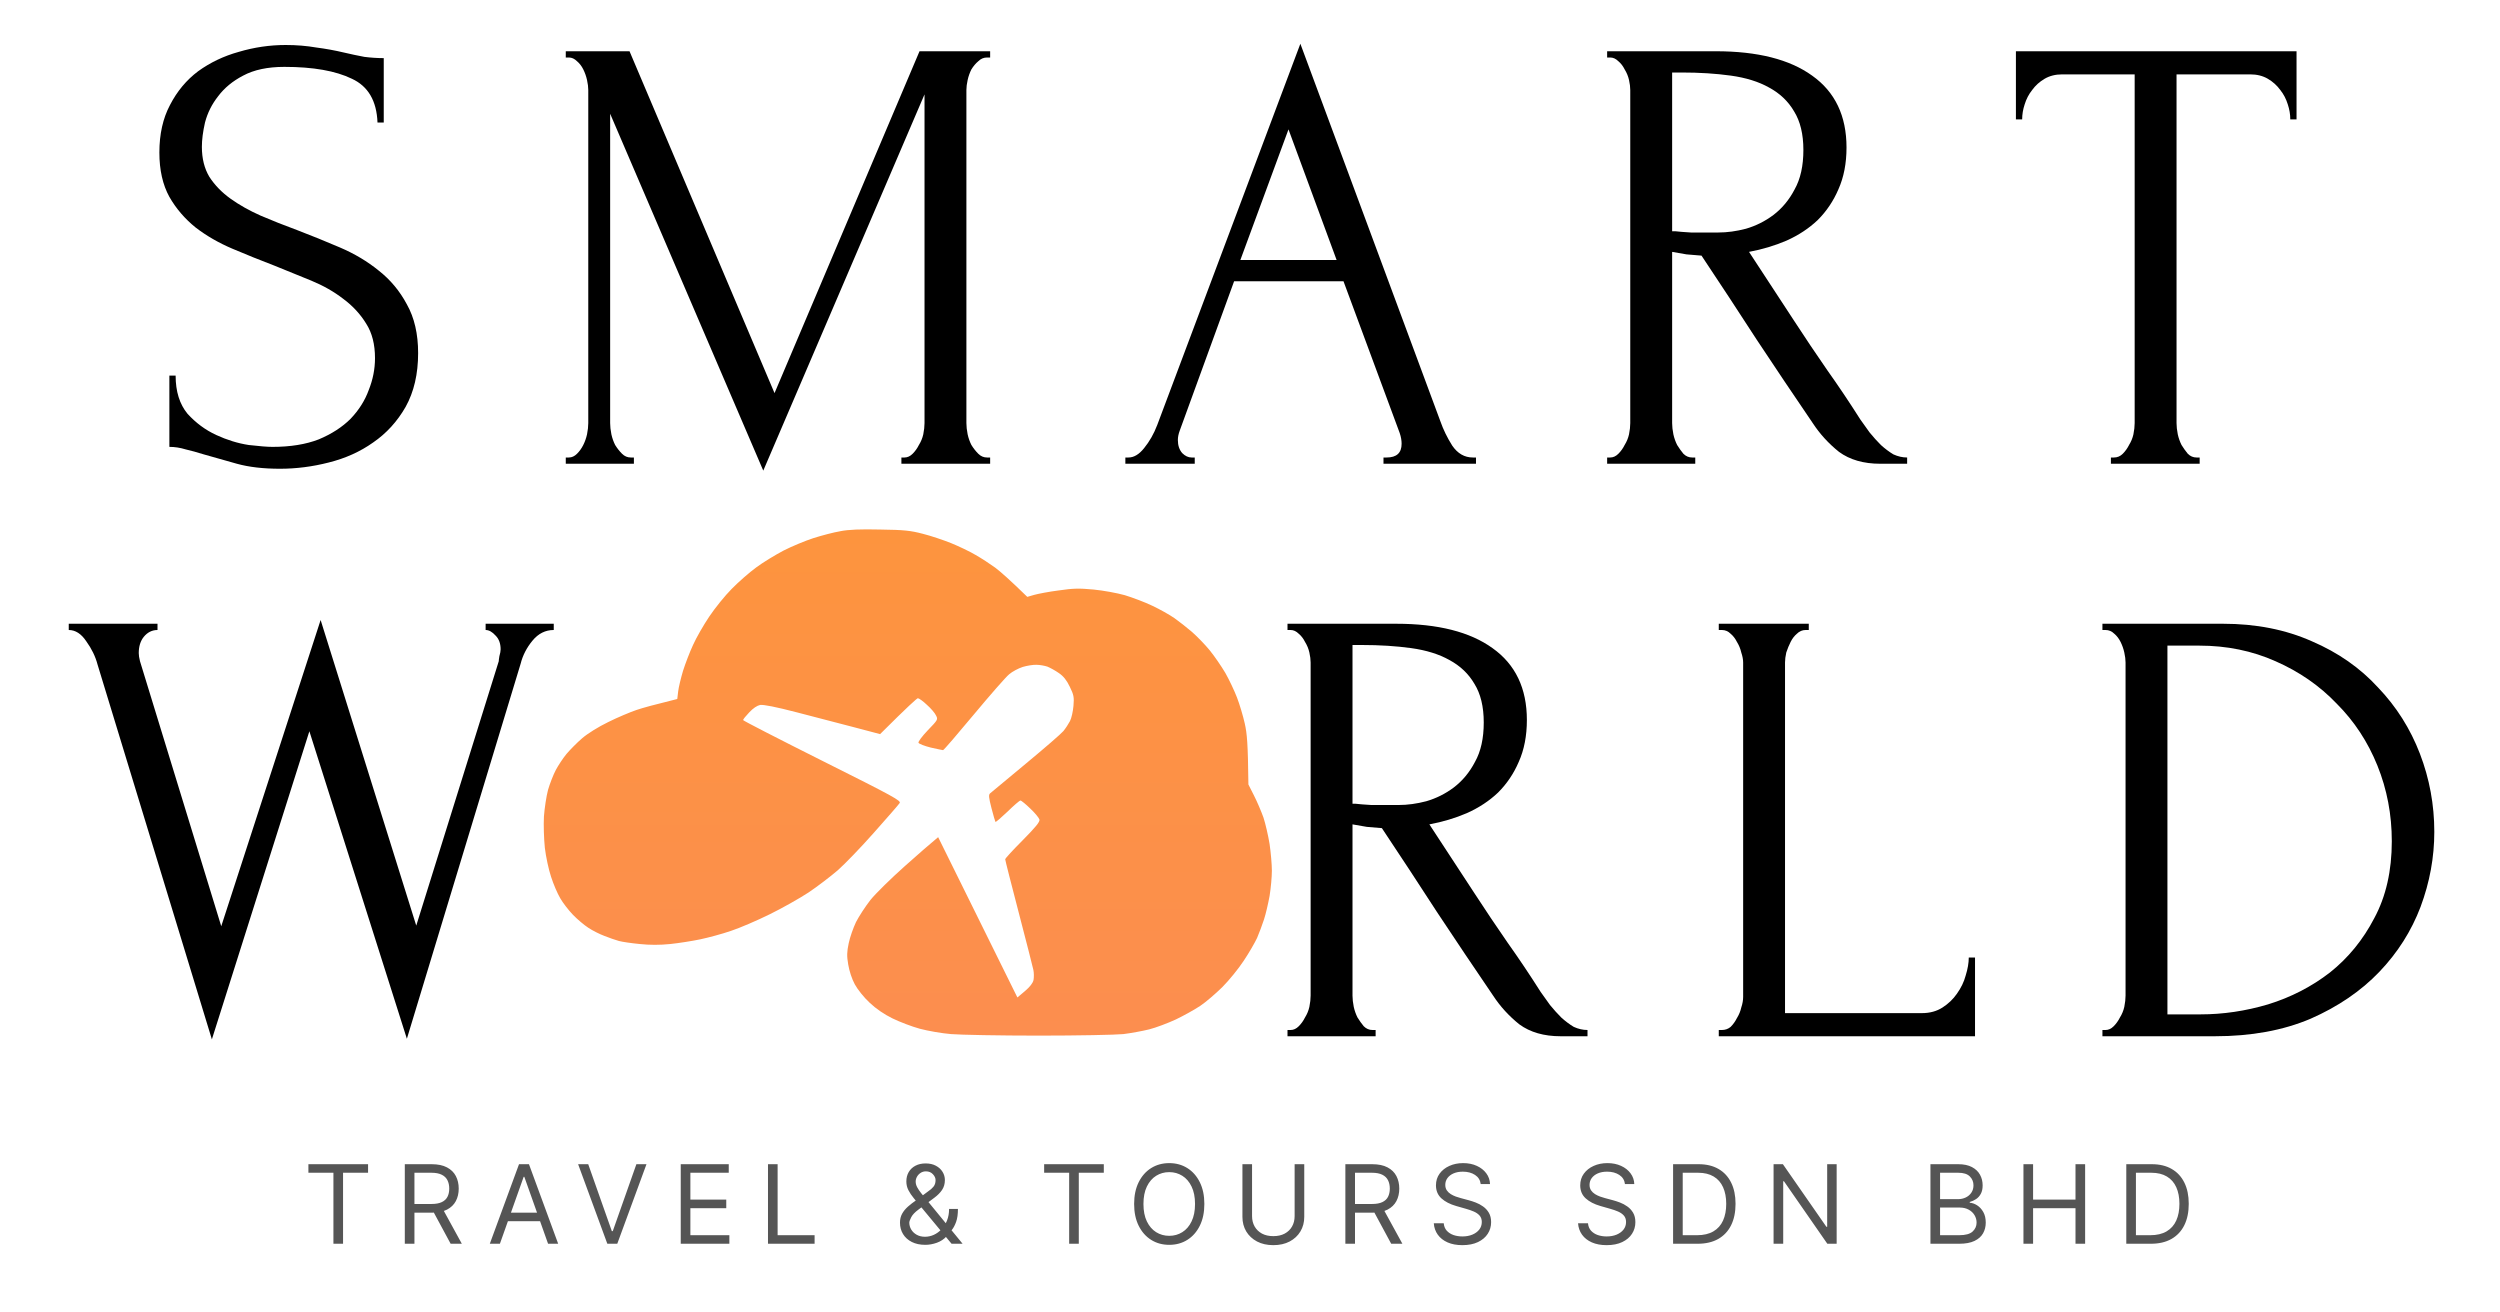 <svg width="800" height="420" viewBox="0 0 800 420" fill="none" xmlns="http://www.w3.org/2000/svg">
<path d="M702.892 146.4H703.892V148.4H675.492V146.4H676.492C677.559 146.4 678.492 146 679.292 145.2C680.092 144.4 680.759 143.467 681.292 142.4C681.959 141.333 682.426 140.2 682.692 139C682.959 137.667 683.092 136.467 683.092 135.4V23.8H659.892C657.759 23.8 655.892 24.267 654.292 25.2C652.692 26.133 651.359 27.333 650.292 28.8C649.226 30.133 648.426 31.667 647.892 33.4C647.359 35 647.092 36.6 647.092 38.2H645.092V16.4H734.892V38.2H732.892C732.892 36.6 732.626 35 732.092 33.4C731.559 31.667 730.759 30.133 729.692 28.8C728.626 27.333 727.292 26.133 725.692 25.2C724.092 24.267 722.226 23.8 720.092 23.8H696.492V135.4C696.492 136.467 696.626 137.667 696.892 139C697.159 140.2 697.559 141.333 698.092 142.4C698.759 143.467 699.426 144.4 700.092 145.2C700.892 146 701.826 146.4 702.892 146.4Z" fill="black"/>
<path d="M541.484 146.4H542.484V148.4H514.284V146.4H515.284C516.218 146.4 517.084 146 517.884 145.2C518.684 144.4 519.351 143.467 519.884 142.4C520.551 141.333 521.018 140.2 521.284 139C521.551 137.667 521.684 136.467 521.684 135.4V28.8C521.684 27.867 521.551 26.8 521.284 25.6C521.018 24.4 520.551 23.267 519.884 22.2C519.351 21.133 518.684 20.267 517.884 19.6C517.084 18.8 516.218 18.4 515.284 18.4H514.284V16.4H549.084C562.418 16.4 572.684 19 579.884 24.2C587.218 29.4 590.884 37.067 590.884 47.2C590.884 52.267 590.018 56.733 588.284 60.6C586.684 64.333 584.484 67.6 581.684 70.4C578.884 73.067 575.551 75.267 571.684 77C567.951 78.6 563.951 79.8 559.684 80.6L574.084 102.6C577.551 107.933 581.084 113.2 584.684 118.4C588.284 123.467 591.818 128.733 595.284 134.2C596.218 135.533 597.218 136.933 598.284 138.4C599.484 139.867 600.684 141.2 601.884 142.4C603.218 143.6 604.551 144.6 605.884 145.4C607.351 146.067 608.818 146.4 610.284 146.4V148.4H601.684C596.351 148.4 591.951 147.133 588.484 144.6C585.151 141.933 582.351 138.867 580.084 135.4C574.084 126.6 568.084 117.667 562.084 108.6C556.218 99.533 550.351 90.6 544.484 81.8C543.018 81.667 541.418 81.533 539.684 81.4C538.084 81.133 536.551 80.867 535.084 80.6V135.4C535.084 136.467 535.218 137.667 535.484 139C535.751 140.2 536.151 141.333 536.684 142.4C537.351 143.467 538.018 144.4 538.684 145.2C539.484 146 540.418 146.4 541.484 146.4ZM535.084 23.2V74H536.084C537.151 74.133 538.818 74.267 541.084 74.4C543.484 74.4 546.418 74.4 549.884 74.4C552.684 74.4 555.618 74 558.684 73.2C561.884 72.267 564.818 70.8 567.484 68.8C570.284 66.667 572.551 63.933 574.284 60.6C576.151 57.267 577.084 53.067 577.084 48C577.084 42.933 576.084 38.8 574.084 35.6C572.218 32.4 569.551 29.867 566.084 28C562.751 26.133 558.684 24.867 553.884 24.2C549.084 23.533 543.818 23.2 538.084 23.2H535.084Z" fill="black"/>
<path d="M442.716 146.4H443.716C446.916 146.4 448.516 144.933 448.516 142C448.516 140.933 448.316 139.8 447.916 138.6L429.916 90H394.916L377.516 137.8C377.116 138.867 376.916 139.867 376.916 140.8C376.916 142.533 377.382 143.933 378.316 145C379.249 145.933 380.249 146.4 381.316 146.4H382.316V148.4H360.116V146.4H361.116C362.849 146.4 364.516 145.4 366.116 143.4C367.849 141.267 369.249 138.8 370.316 136L416.116 14L460.916 134.8C461.849 137.467 463.116 140.067 464.716 142.6C466.449 145.133 468.649 146.4 471.316 146.4H472.316V148.4H442.716V146.4ZM396.916 83.2H427.716L412.316 41.4L396.916 83.2Z" fill="black"/>
<path d="M288.447 146.4H289.447C290.38 146.4 291.247 146 292.047 145.2C292.847 144.4 293.513 143.467 294.047 142.4C294.713 141.333 295.18 140.2 295.447 139C295.713 137.667 295.847 136.467 295.847 135.4V30.2L244.247 150.6L195.247 36.4V135.4C195.247 136.467 195.38 137.667 195.647 139C195.913 140.2 196.313 141.333 196.847 142.4C197.513 143.467 198.247 144.4 199.047 145.2C199.847 146 200.78 146.4 201.847 146.4H202.847V148.4H181.047V146.4H182.047C182.98 146.4 183.847 146 184.647 145.2C185.447 144.4 186.113 143.467 186.647 142.4C187.18 141.333 187.58 140.2 187.847 139C188.113 137.667 188.247 136.467 188.247 135.4V28.8C188.247 27.867 188.113 26.8 187.847 25.6C187.58 24.4 187.18 23.267 186.647 22.2C186.113 21.133 185.447 20.267 184.647 19.6C183.847 18.8 182.98 18.4 182.047 18.4H181.047V16.4H201.447L247.847 125.8L294.247 16.4H316.847V18.4H315.847C314.78 18.4 313.847 18.8 313.047 19.6C312.247 20.267 311.513 21.133 310.847 22.2C310.313 23.267 309.913 24.4 309.647 25.6C309.38 26.8 309.247 27.867 309.247 28.8V135.4C309.247 136.467 309.38 137.667 309.647 139C309.913 140.2 310.313 141.333 310.847 142.4C311.513 143.467 312.247 144.4 313.047 145.2C313.847 146 314.78 146.4 315.847 146.4H316.847V148.4H288.447V146.4Z" fill="black"/>
<path d="M133.8 113C133.8 119.667 132.467 125.4 129.8 130.2C127.133 134.867 123.667 138.667 119.4 141.6C115.267 144.533 110.533 146.667 105.2 148C100 149.333 94.8 150 89.6 150C84.267 150 79.667 149.467 75.8 148.4C71.933 147.333 68.4 146.333 65.2 145.4C63.067 144.733 61.133 144.2 59.4 143.8C57.667 143.267 55.933 143 54.2 143V120.2H56.2C56.2 125.267 57.467 129.333 60 132.4C62.667 135.333 65.733 137.6 69.2 139.2C72.667 140.8 76.133 141.867 79.6 142.4C83.067 142.8 85.6 143 87.2 143C92.933 143 97.867 142.2 102 140.6C106.133 138.867 109.533 136.667 112.2 134C114.867 131.2 116.8 128.133 118 124.8C119.333 121.467 120 118.067 120 114.6C120 110.2 119.067 106.533 117.2 103.6C115.333 100.533 112.867 97.867 109.8 95.6C106.867 93.333 103.467 91.4 99.6 89.8C95.733 88.2 91.8 86.6 87.8 85C83.267 83.267 78.8 81.467 74.4 79.6C70 77.733 66.067 75.467 62.6 72.8C59.133 70 56.333 66.733 54.2 63C52.067 59.133 51 54.4 51 48.8C51 42.933 52.133 37.867 54.4 33.6C56.667 29.2 59.667 25.6 63.4 22.8C67.267 20 71.6 17.933 76.4 16.6C81.333 15.133 86.333 14.4 91.4 14.4C94.867 14.4 98.133 14.667 101.2 15.2C104.267 15.6 107.2 16.133 110 16.8C112.267 17.333 114.467 17.8 116.6 18.2C118.733 18.467 120.8 18.6 122.8 18.6V39.2H120.8C120.533 32.267 117.8 27.6 112.6 25.2C107.4 22.667 100.2 21.4 91 21.4C85.667 21.4 81.267 22.333 77.8 24.2C74.467 25.933 71.8 28.133 69.8 30.8C67.8 33.333 66.4 36.133 65.6 39.2C64.933 42.133 64.6 44.733 64.6 47C64.6 50.733 65.4 53.933 67 56.6C68.733 59.267 71 61.6 73.8 63.6C76.6 65.6 79.8 67.4 83.4 69C87.133 70.6 91 72.133 95 73.6C99.533 75.333 104.133 77.2 108.8 79.2C113.467 81.2 117.6 83.667 121.2 86.6C124.933 89.533 127.933 93.133 130.2 97.4C132.6 101.667 133.8 106.867 133.8 113Z" fill="black"/>
<path d="M672.777 329.6H673.777C674.71 329.6 675.577 329.2 676.377 328.4C677.177 327.6 677.843 326.667 678.377 325.6C679.043 324.533 679.51 323.4 679.777 322.2C680.043 320.867 680.177 319.667 680.177 318.6V212C680.177 211.067 680.043 210 679.777 208.8C679.51 207.6 679.11 206.467 678.577 205.4C678.043 204.333 677.377 203.467 676.577 202.8C675.777 202 674.843 201.6 673.777 201.6H672.777V199.6H711.377C721.91 199.6 731.377 201.467 739.777 205.2C748.177 208.8 755.243 213.733 760.977 220C766.843 226.133 771.31 233.2 774.377 241.2C777.443 249.2 778.977 257.533 778.977 266.2C778.977 274.333 777.51 282.333 774.577 290.2C771.643 297.933 767.243 304.867 761.377 311C755.51 317.133 748.177 322.133 739.377 326C730.577 329.733 720.377 331.6 708.777 331.6H672.777V329.6ZM765.377 269.2C765.377 260.667 763.843 252.6 760.777 245C757.71 237.4 753.377 230.8 747.777 225.2C742.31 219.467 735.777 214.933 728.177 211.6C720.71 208.267 712.577 206.6 703.777 206.6H693.577V324.6H704.177C711.377 324.6 718.577 323.533 725.777 321.4C733.11 319.133 739.71 315.733 745.577 311.2C751.443 306.533 756.177 300.733 759.777 293.8C763.51 286.867 765.377 278.667 765.377 269.2Z" fill="black"/>
<path d="M550.008 329.6H551.008C552.074 329.6 553.008 329.267 553.808 328.6C554.608 327.8 555.274 326.867 555.808 325.8C556.474 324.733 556.941 323.6 557.208 322.4C557.608 321.2 557.808 320.067 557.808 319V212C557.808 211.067 557.608 210 557.208 208.8C556.941 207.6 556.474 206.467 555.808 205.4C555.274 204.333 554.608 203.467 553.808 202.8C553.008 202 552.074 201.6 551.008 201.6H550.008V199.6H578.808V201.6H577.808C576.741 201.6 575.808 202 575.008 202.8C574.208 203.467 573.541 204.333 573.008 205.4C572.474 206.467 572.008 207.6 571.608 208.8C571.341 210 571.208 211.067 571.208 212V324.2H615.008C617.541 324.2 619.741 323.6 621.608 322.4C623.474 321.2 625.008 319.733 626.208 318C627.541 316.133 628.474 314.2 629.008 312.2C629.674 310.067 630.008 308.133 630.008 306.4H632.008V331.6H550.008V329.6Z" fill="black"/>
<path d="M439.2 329.6H440.2V331.6H412V329.6H413C413.933 329.6 414.8 329.2 415.6 328.4C416.4 327.6 417.067 326.667 417.6 325.6C418.267 324.533 418.733 323.4 419 322.2C419.267 320.867 419.4 319.667 419.4 318.6V212C419.4 211.067 419.267 210 419 208.8C418.733 207.6 418.267 206.467 417.6 205.4C417.067 204.333 416.4 203.467 415.6 202.8C414.8 202 413.933 201.6 413 201.6H412V199.6H446.8C460.133 199.6 470.4 202.2 477.6 207.4C484.933 212.6 488.6 220.267 488.6 230.4C488.6 235.467 487.733 239.933 486 243.8C484.4 247.533 482.2 250.8 479.4 253.6C476.6 256.267 473.267 258.467 469.4 260.2C465.667 261.8 461.667 263 457.4 263.8L471.8 285.8C475.267 291.133 478.8 296.4 482.4 301.6C486 306.667 489.533 311.933 493 317.4C493.933 318.733 494.933 320.133 496 321.6C497.2 323.067 498.4 324.4 499.6 325.6C500.933 326.8 502.267 327.8 503.6 328.6C505.067 329.267 506.533 329.6 508 329.6V331.6H499.4C494.067 331.6 489.667 330.333 486.2 327.8C482.867 325.133 480.067 322.067 477.8 318.6C471.8 309.8 465.8 300.867 459.8 291.8C453.933 282.733 448.067 273.8 442.2 265C440.733 264.867 439.133 264.733 437.4 264.6C435.8 264.333 434.267 264.067 432.8 263.8V318.6C432.8 319.667 432.933 320.867 433.2 322.2C433.467 323.4 433.867 324.533 434.4 325.6C435.067 326.667 435.733 327.6 436.4 328.4C437.2 329.2 438.133 329.6 439.2 329.6ZM432.8 206.4V257.2H433.8C434.867 257.333 436.533 257.467 438.8 257.6C441.2 257.6 444.133 257.6 447.6 257.6C450.4 257.6 453.333 257.2 456.4 256.4C459.6 255.467 462.533 254 465.2 252C468 249.867 470.267 247.133 472 243.8C473.867 240.467 474.8 236.267 474.8 231.2C474.8 226.133 473.8 222 471.8 218.8C469.933 215.6 467.267 213.067 463.8 211.2C460.467 209.333 456.4 208.067 451.6 207.4C446.8 206.733 441.533 206.4 435.8 206.4H432.8Z" fill="black"/>
<path d="M177.2 201.6C174.533 201.6 172.267 202.733 170.4 205C168.533 207.267 167.267 209.733 166.6 212.4L130.2 332.4L99 234L67.8 332.6L31.2 212.6C30.533 210.067 29.333 207.6 27.6 205.2C26 202.8 24.133 201.6 22 201.6V199.6H50.4V201.6C48.667 201.6 47.2 202.333 46 203.8C44.933 205.133 44.4 206.867 44.4 209C44.4 209.667 44.533 210.533 44.8 211.6L70.8 296.4L102.6 198.4L133.2 296.2L159.6 211.6C159.6 211.333 159.667 210.8 159.8 210C160.067 209.067 160.2 208.333 160.2 207.8C160.2 205.933 159.667 204.467 158.6 203.4C157.533 202.2 156.467 201.6 155.4 201.6V199.6H177.2V201.6Z" fill="black"/>
<path d="M268.902 169.991C266.805 170.333 262.953 171.359 260.32 172.189C257.735 173.02 253.395 174.827 250.713 176.195C248.031 177.612 244.082 180.006 241.936 181.618C239.79 183.181 236.279 186.259 234.134 188.457C231.988 190.607 228.77 194.613 226.966 197.3C225.161 199.986 222.821 204.041 221.797 206.337C220.724 208.633 219.31 212.346 218.578 214.642C217.896 216.938 217.164 219.918 217.018 221.237L216.725 223.68C209.411 225.488 205.656 226.513 203.657 227.197C201.657 227.881 197.561 229.591 194.636 231.057C191.515 232.571 188.052 234.721 186.297 236.235C184.639 237.652 182.396 239.948 181.274 241.267C180.153 242.635 178.641 244.931 177.861 246.396C177.081 247.862 175.959 250.744 175.374 252.747C174.838 254.75 174.252 258.61 174.057 261.296C173.911 264.032 174.057 268.429 174.35 271.311C174.691 274.145 175.569 278.297 176.349 280.593C177.081 282.889 178.397 285.967 179.275 287.433C180.104 288.898 181.957 291.292 183.322 292.709C184.737 294.174 186.931 296.031 188.296 296.91C189.613 297.789 191.954 298.962 193.416 299.499C194.879 300.085 196.976 300.818 198.049 301.111C199.122 301.405 202.145 301.844 204.73 302.088C207.948 302.43 211.118 302.43 214.482 302.088C217.262 301.795 221.602 301.111 224.137 300.574C226.673 300.037 231.062 298.864 233.89 297.887C236.718 296.959 242.277 294.565 246.325 292.562C250.323 290.608 255.931 287.433 258.759 285.576C261.588 283.671 265.733 280.496 268.024 278.541C270.316 276.539 275.583 271.067 279.728 266.377C283.872 261.687 287.579 257.486 287.871 256.997C288.456 256.265 286.213 254.995 263.148 243.465C249.202 236.479 237.791 230.617 237.791 230.422C237.791 230.177 238.669 229.103 239.742 227.979C241.009 226.611 242.277 225.781 243.253 225.585C244.325 225.439 248.178 226.171 255.102 227.979C260.759 229.445 269 231.594 273.486 232.767L281.629 234.916C290.553 226.025 293.43 223.436 293.723 223.436C294.064 223.436 295.381 224.364 296.6 225.536C297.868 226.66 299.184 228.174 299.526 228.956C300.208 230.226 300.111 230.373 296.892 233.695C294.991 235.698 293.771 237.359 293.918 237.701C294.113 238.043 295.868 238.727 297.819 239.215C299.818 239.655 301.574 240.046 301.769 240.046C302.012 240.046 306.401 234.916 311.57 228.712C316.788 222.459 321.859 216.645 322.932 215.766C323.956 214.886 325.907 213.861 327.272 213.421C328.589 213.03 330.588 212.688 331.661 212.737C332.733 212.737 334.294 213.03 335.172 213.323C336.001 213.665 337.658 214.545 338.829 215.375C340.34 216.401 341.364 217.72 342.34 219.772C343.608 222.361 343.754 223.094 343.51 225.878C343.364 227.637 342.876 229.835 342.389 230.764C341.901 231.692 340.974 233.109 340.292 233.939C339.609 234.77 334.196 239.459 328.296 244.345C322.347 249.279 317.227 253.578 316.837 253.871C316.3 254.359 316.398 255.141 317.275 258.61C317.861 260.906 318.446 262.86 318.543 263.006C318.641 263.153 320.396 261.638 322.396 259.733C324.395 257.779 326.248 256.167 326.54 256.167C326.833 256.167 328.247 257.339 329.71 258.756C331.173 260.124 332.49 261.736 332.636 262.274C332.782 263.006 331.417 264.667 327.272 268.869C324.2 271.946 321.664 274.682 321.664 274.975C321.664 275.268 323.615 282.938 326.004 292.074C328.393 301.209 330.49 309.465 330.685 310.393C330.88 311.322 330.88 312.787 330.734 313.569C330.539 314.546 329.613 315.767 328.003 317.135L325.565 319.187L300.208 267.892C298.111 269.601 293.918 273.265 289.529 277.174C285.14 281.082 280.215 285.918 278.557 287.97C276.948 290.022 274.851 293.246 273.925 295.054C273.047 296.91 271.974 299.939 271.584 301.844C270.999 304.629 270.95 305.899 271.438 308.684C271.779 310.735 272.608 313.276 273.535 314.986C274.412 316.598 276.46 319.187 278.265 320.848C280.313 322.802 282.897 324.561 285.579 325.88C287.871 327.003 291.821 328.518 294.357 329.202C296.892 329.886 301.379 330.667 304.353 330.911C307.279 331.156 319.909 331.4 332.392 331.4C344.875 331.4 357.018 331.156 359.456 330.911C361.845 330.618 365.6 329.934 367.745 329.397C369.891 328.86 373.743 327.394 376.279 326.222C378.815 325 382.326 323.046 384.081 321.874C385.837 320.701 388.958 318.014 391.103 315.914C393.2 313.813 396.321 310.003 397.979 307.462C399.685 304.922 401.587 301.6 402.27 300.134C402.904 298.669 403.879 296.031 404.464 294.272C405.049 292.513 405.83 289.094 406.269 286.7C406.659 284.306 407 280.642 407 278.639C407 276.636 406.659 272.777 406.269 270.09C405.83 267.403 404.952 263.593 404.318 261.638C403.635 259.733 402.27 256.509 401.295 254.604L399.49 251.037C399.344 237.896 399.052 234.721 398.32 231.496C397.784 229.103 396.662 225.341 395.833 223.191C395.004 221.042 393.346 217.525 392.127 215.375C390.859 213.226 388.616 209.952 387.105 208.096C385.593 206.24 383.008 203.602 381.399 202.185C379.79 200.817 377.254 198.814 375.791 197.788C374.329 196.762 371.11 194.955 368.721 193.831C366.283 192.659 362.333 191.193 359.943 190.46C357.505 189.776 353.019 188.946 349.947 188.653C345.266 188.213 343.413 188.262 338.731 188.946C335.659 189.337 332.148 190.021 330.929 190.362L328.735 190.998C323.078 185.477 320.104 182.888 318.494 181.667C316.885 180.494 314.057 178.638 312.155 177.563C310.253 176.439 306.743 174.778 304.353 173.801C301.915 172.824 297.868 171.457 295.332 170.821C291.431 169.796 289.334 169.551 281.678 169.454C275.241 169.307 271.584 169.454 268.853 169.991H268.902Z" fill="url(#paint0_linear_2010_38)"/>
<path d="M98.69 375.28V372.545H117.781V375.28H109.777V398H106.695V375.28H98.69ZM129.538 398V372.545H138.139C140.128 372.545 141.76 372.885 143.036 373.565C144.312 374.236 145.257 375.16 145.87 376.336C146.483 377.513 146.79 378.851 146.79 380.351C146.79 381.851 146.483 383.181 145.87 384.341C145.257 385.501 144.316 386.412 143.049 387.075C141.781 387.73 140.161 388.057 138.189 388.057H131.229V385.273H138.09C139.448 385.273 140.542 385.074 141.371 384.676C142.208 384.278 142.813 383.715 143.185 382.986C143.567 382.248 143.757 381.37 143.757 380.351C143.757 379.332 143.567 378.441 143.185 377.679C142.804 376.916 142.195 376.328 141.358 375.914C140.522 375.491 139.415 375.28 138.04 375.28H132.621V398H129.538ZM141.52 386.565L147.784 398H144.205L138.04 386.565H141.52ZM159.97 398H156.739L166.085 372.545H169.267L178.614 398H175.382L167.776 376.572H167.577L159.97 398ZM161.163 388.057H174.189V390.791H161.163V388.057ZM188.23 372.545L195.787 393.973H196.085L203.642 372.545H206.873L197.527 398H194.345L184.998 372.545H188.23ZM217.838 398V372.545H233.2V375.28H220.921V383.881H232.405V386.615H220.921V395.266H233.399V398H217.838ZM245.756 398V372.545H248.839V395.266H260.671V398H245.756ZM296.099 398.348C294.425 398.348 292.983 398.041 291.773 397.428C290.564 396.815 289.631 395.974 288.977 394.905C288.322 393.836 287.995 392.614 287.995 391.239C287.995 390.178 288.219 389.238 288.666 388.417C289.122 387.589 289.747 386.822 290.543 386.118C291.347 385.405 292.27 384.693 293.314 383.98L296.993 381.246C297.714 380.773 298.29 380.268 298.721 379.729C299.16 379.191 299.38 378.487 299.38 377.616C299.38 376.97 299.094 376.345 298.522 375.74C297.959 375.135 297.217 374.832 296.297 374.832C295.651 374.832 295.079 374.998 294.582 375.33C294.093 375.653 293.708 376.067 293.426 376.572C293.153 377.07 293.016 377.583 293.016 378.114C293.016 378.71 293.178 379.315 293.501 379.928C293.832 380.533 294.251 381.155 294.756 381.793C295.27 382.422 295.8 383.069 296.347 383.732L308.03 398H304.501L294.856 386.366C293.961 385.289 293.149 384.312 292.42 383.433C291.69 382.555 291.11 381.689 290.68 380.836C290.249 379.982 290.033 379.058 290.033 378.064C290.033 376.92 290.286 375.918 290.791 375.056C291.305 374.186 292.022 373.511 292.942 373.03C293.87 372.541 294.955 372.297 296.198 372.297C297.474 372.297 298.572 372.545 299.492 373.043C300.411 373.531 301.12 374.182 301.617 374.994C302.114 375.798 302.363 376.672 302.363 377.616C302.363 378.835 302.06 379.891 301.455 380.786C300.851 381.681 300.026 382.513 298.982 383.284L293.911 387.062C292.768 387.908 291.993 388.728 291.587 389.523C291.181 390.319 290.978 390.891 290.978 391.239C290.978 392.034 291.185 392.776 291.599 393.463C292.014 394.151 292.598 394.706 293.352 395.129C294.106 395.551 294.988 395.763 295.999 395.763C296.96 395.763 297.897 395.56 298.808 395.154C299.72 394.739 300.544 394.143 301.281 393.364C302.027 392.585 302.615 391.649 303.046 390.555C303.485 389.461 303.705 388.231 303.705 386.864H306.539C306.539 388.554 306.344 389.934 305.955 391.002C305.565 392.071 305.126 392.908 304.637 393.513C304.148 394.118 303.755 394.57 303.456 394.868C303.357 394.992 303.266 395.116 303.183 395.241C303.1 395.365 303.009 395.489 302.91 395.614C302.089 396.533 301.054 397.221 299.802 397.677C298.551 398.124 297.317 398.348 296.099 398.348ZM334.127 375.28V372.545H353.218V375.28H345.214V398H342.131V375.28H334.127ZM385.393 385.273C385.393 387.957 384.908 390.277 383.938 392.233C382.969 394.188 381.639 395.696 379.949 396.757C378.258 397.818 376.328 398.348 374.157 398.348C371.986 398.348 370.055 397.818 368.365 396.757C366.675 395.696 365.345 394.188 364.375 392.233C363.406 390.277 362.921 387.957 362.921 385.273C362.921 382.588 363.406 380.268 364.375 378.312C365.345 376.357 366.675 374.849 368.365 373.788C370.055 372.728 371.986 372.197 374.157 372.197C376.328 372.197 378.258 372.728 379.949 373.788C381.639 374.849 382.969 376.357 383.938 378.312C384.908 380.268 385.393 382.588 385.393 385.273ZM382.41 385.273C382.41 383.069 382.041 381.208 381.304 379.692C380.574 378.176 379.584 377.028 378.333 376.249C377.09 375.47 375.698 375.081 374.157 375.081C372.616 375.081 371.219 375.47 369.968 376.249C368.725 377.028 367.735 378.176 366.998 379.692C366.269 381.208 365.904 383.069 365.904 385.273C365.904 387.477 366.269 389.337 366.998 390.853C367.735 392.37 368.725 393.517 369.968 394.296C371.219 395.075 372.616 395.464 374.157 395.464C375.698 395.464 377.09 395.075 378.333 394.296C379.584 393.517 380.574 392.37 381.304 390.853C382.041 389.337 382.41 387.477 382.41 385.273ZM414.28 372.545H417.362V389.399C417.362 391.139 416.952 392.693 416.132 394.06C415.32 395.419 414.172 396.492 412.689 397.279C411.206 398.058 409.466 398.447 407.469 398.447C405.472 398.447 403.732 398.058 402.249 397.279C400.766 396.492 399.614 395.419 398.794 394.06C397.982 392.693 397.576 391.139 397.576 389.399V372.545H400.658V389.151C400.658 390.393 400.931 391.5 401.478 392.469C402.025 393.43 402.804 394.188 403.815 394.744C404.834 395.29 406.052 395.564 407.469 395.564C408.886 395.564 410.104 395.29 411.123 394.744C412.142 394.188 412.921 393.43 413.46 392.469C414.007 391.5 414.28 390.393 414.28 389.151V372.545ZM430.518 398V372.545H439.119C441.107 372.545 442.74 372.885 444.016 373.565C445.292 374.236 446.236 375.16 446.85 376.336C447.463 377.513 447.769 378.851 447.769 380.351C447.769 381.851 447.463 383.181 446.85 384.341C446.236 385.501 445.296 386.412 444.028 387.075C442.76 387.73 441.141 388.057 439.169 388.057H432.208V385.273H439.069C440.428 385.273 441.522 385.074 442.35 384.676C443.187 384.278 443.792 383.715 444.165 382.986C444.546 382.248 444.737 381.37 444.737 380.351C444.737 379.332 444.546 378.441 444.165 377.679C443.784 376.916 443.175 376.328 442.338 375.914C441.501 375.491 440.395 375.28 439.019 375.28H433.6V398H430.518ZM442.499 386.565L448.764 398H445.184L439.019 386.565H442.499ZM473.826 378.909C473.677 377.65 473.072 376.672 472.011 375.976C470.951 375.28 469.65 374.932 468.109 374.932C466.982 374.932 465.996 375.114 465.151 375.479C464.314 375.843 463.659 376.345 463.187 376.983C462.723 377.621 462.491 378.346 462.491 379.158C462.491 379.837 462.652 380.421 462.976 380.91C463.307 381.391 463.73 381.793 464.243 382.116C464.757 382.431 465.296 382.692 465.859 382.899C466.423 383.098 466.94 383.259 467.413 383.384L469.998 384.08C470.661 384.254 471.398 384.494 472.21 384.8C473.031 385.107 473.814 385.525 474.559 386.056C475.313 386.578 475.935 387.249 476.424 388.069C476.913 388.89 477.157 389.896 477.157 391.089C477.157 392.465 476.797 393.708 476.076 394.818C475.363 395.929 474.319 396.811 472.944 397.466C471.576 398.12 469.915 398.447 467.96 398.447C466.137 398.447 464.558 398.153 463.224 397.565C461.898 396.977 460.854 396.156 460.092 395.104C459.338 394.052 458.911 392.83 458.812 391.438H461.994C462.077 392.399 462.4 393.194 462.963 393.824C463.535 394.445 464.256 394.909 465.126 395.216C466.004 395.514 466.949 395.663 467.96 395.663C469.136 395.663 470.193 395.473 471.129 395.092C472.065 394.702 472.807 394.164 473.354 393.476C473.901 392.78 474.174 391.968 474.174 391.04C474.174 390.195 473.938 389.507 473.466 388.977C472.993 388.446 472.372 388.015 471.601 387.684C470.831 387.353 469.998 387.062 469.103 386.814L465.971 385.919C463.982 385.347 462.408 384.531 461.248 383.471C460.088 382.41 459.508 381.022 459.508 379.307C459.508 377.882 459.893 376.639 460.664 375.578C461.443 374.509 462.487 373.681 463.796 373.092C465.113 372.496 466.584 372.197 468.208 372.197C469.849 372.197 471.307 372.492 472.583 373.08C473.859 373.66 474.87 374.455 475.616 375.466C476.37 376.477 476.768 377.625 476.809 378.909H473.826ZM519.989 378.909C519.84 377.65 519.235 376.672 518.175 375.976C517.114 375.28 515.813 374.932 514.272 374.932C513.145 374.932 512.159 375.114 511.314 375.479C510.477 375.843 509.822 376.345 509.35 376.983C508.886 377.621 508.654 378.346 508.654 379.158C508.654 379.837 508.816 380.421 509.139 380.91C509.47 381.391 509.893 381.793 510.406 382.116C510.92 382.431 511.459 382.692 512.022 382.899C512.586 383.098 513.104 383.259 513.576 383.384L516.161 384.08C516.824 384.254 517.561 384.494 518.373 384.8C519.194 385.107 519.977 385.525 520.722 386.056C521.477 386.578 522.098 387.249 522.587 388.069C523.076 388.89 523.32 389.896 523.32 391.089C523.32 392.465 522.96 393.708 522.239 394.818C521.526 395.929 520.482 396.811 519.107 397.466C517.74 398.12 516.078 398.447 514.123 398.447C512.3 398.447 510.721 398.153 509.387 397.565C508.061 396.977 507.017 396.156 506.255 395.104C505.501 394.052 505.074 392.83 504.975 391.438H508.157C508.24 392.399 508.563 393.194 509.126 393.824C509.698 394.445 510.419 394.909 511.289 395.216C512.167 395.514 513.112 395.663 514.123 395.663C515.299 395.663 516.356 395.473 517.292 395.092C518.228 394.702 518.97 394.164 519.517 393.476C520.064 392.78 520.337 391.968 520.337 391.04C520.337 390.195 520.101 389.507 519.629 388.977C519.156 388.446 518.535 388.015 517.764 387.684C516.994 387.353 516.161 387.062 515.266 386.814L512.134 385.919C510.145 385.347 508.571 384.531 507.411 383.471C506.251 382.41 505.671 381.022 505.671 379.307C505.671 377.882 506.056 376.639 506.827 375.578C507.606 374.509 508.65 373.681 509.959 373.092C511.276 372.496 512.747 372.197 514.371 372.197C516.012 372.197 517.47 372.492 518.746 373.08C520.022 373.66 521.033 374.455 521.779 375.466C522.533 376.477 522.931 377.625 522.972 378.909H519.989ZM543.243 398H535.388V372.545H543.591C546.06 372.545 548.173 373.055 549.93 374.074C551.687 375.085 553.033 376.539 553.969 378.437C554.906 380.326 555.374 382.588 555.374 385.223C555.374 387.875 554.902 390.157 553.957 392.071C553.012 393.977 551.637 395.444 549.831 396.471C548.024 397.49 545.828 398 543.243 398ZM538.47 395.266H543.044C545.149 395.266 546.893 394.86 548.277 394.048C549.661 393.236 550.692 392.08 551.372 390.58C552.051 389.08 552.391 387.295 552.391 385.223C552.391 383.168 552.055 381.399 551.384 379.916C550.713 378.424 549.71 377.281 548.376 376.485C547.042 375.682 545.381 375.28 543.392 375.28H538.47V395.266ZM587.729 372.545V398H584.746L570.875 378.014H570.627V398H567.544V372.545H570.527L584.448 392.581H584.696V372.545H587.729ZM617.741 398V372.545H626.64C628.413 372.545 629.875 372.852 631.027 373.465C632.179 374.07 633.037 374.886 633.6 375.914C634.163 376.933 634.445 378.064 634.445 379.307C634.445 380.401 634.25 381.304 633.861 382.016C633.48 382.729 632.974 383.292 632.345 383.707C631.723 384.121 631.048 384.428 630.319 384.626V384.875C631.098 384.925 631.881 385.198 632.668 385.695C633.455 386.192 634.114 386.905 634.644 387.833C635.174 388.761 635.439 389.896 635.439 391.239C635.439 392.515 635.149 393.662 634.569 394.681C633.989 395.701 633.074 396.509 631.823 397.105C630.571 397.702 628.943 398 626.938 398H617.741ZM620.823 395.266H626.938C628.952 395.266 630.381 394.876 631.226 394.097C632.079 393.31 632.506 392.357 632.506 391.239C632.506 390.377 632.287 389.581 631.847 388.852C631.408 388.115 630.783 387.527 629.971 387.087C629.159 386.64 628.198 386.416 627.087 386.416H620.823V395.266ZM620.823 383.732H626.54C627.468 383.732 628.305 383.549 629.051 383.185C629.805 382.82 630.402 382.306 630.841 381.643C631.288 380.981 631.512 380.202 631.512 379.307C631.512 378.188 631.122 377.239 630.344 376.461C629.565 375.673 628.33 375.28 626.64 375.28H620.823V383.732ZM647.504 398V372.545H650.587V383.881H664.159V372.545H667.241V398H664.159V386.615H650.587V398H647.504ZM688.268 398H680.412V372.545H688.616C691.085 372.545 693.198 373.055 694.954 374.074C696.711 375.085 698.057 376.539 698.994 378.437C699.93 380.326 700.398 382.588 700.398 385.223C700.398 387.875 699.926 390.157 698.981 392.071C698.037 393.977 696.661 395.444 694.855 396.471C693.049 397.49 690.853 398 688.268 398ZM683.495 395.266H688.069C690.173 395.266 691.918 394.86 693.301 394.048C694.685 393.236 695.717 392.08 696.396 390.58C697.076 389.08 697.415 387.295 697.415 385.223C697.415 383.168 697.08 381.399 696.409 379.916C695.737 378.424 694.735 377.281 693.401 376.485C692.067 375.682 690.405 375.28 688.417 375.28H683.495V395.266Z" fill="#555555"/>
<defs>
<linearGradient id="paint0_linear_2010_38" x1="290.5" y1="169.4" x2="290.5" y2="331.4" gradientUnits="userSpaceOnUse">
<stop stop-color="#FD943E"/>
<stop offset="1" stop-color="#FC8E4F"/>
</linearGradient>
</defs>
</svg>
